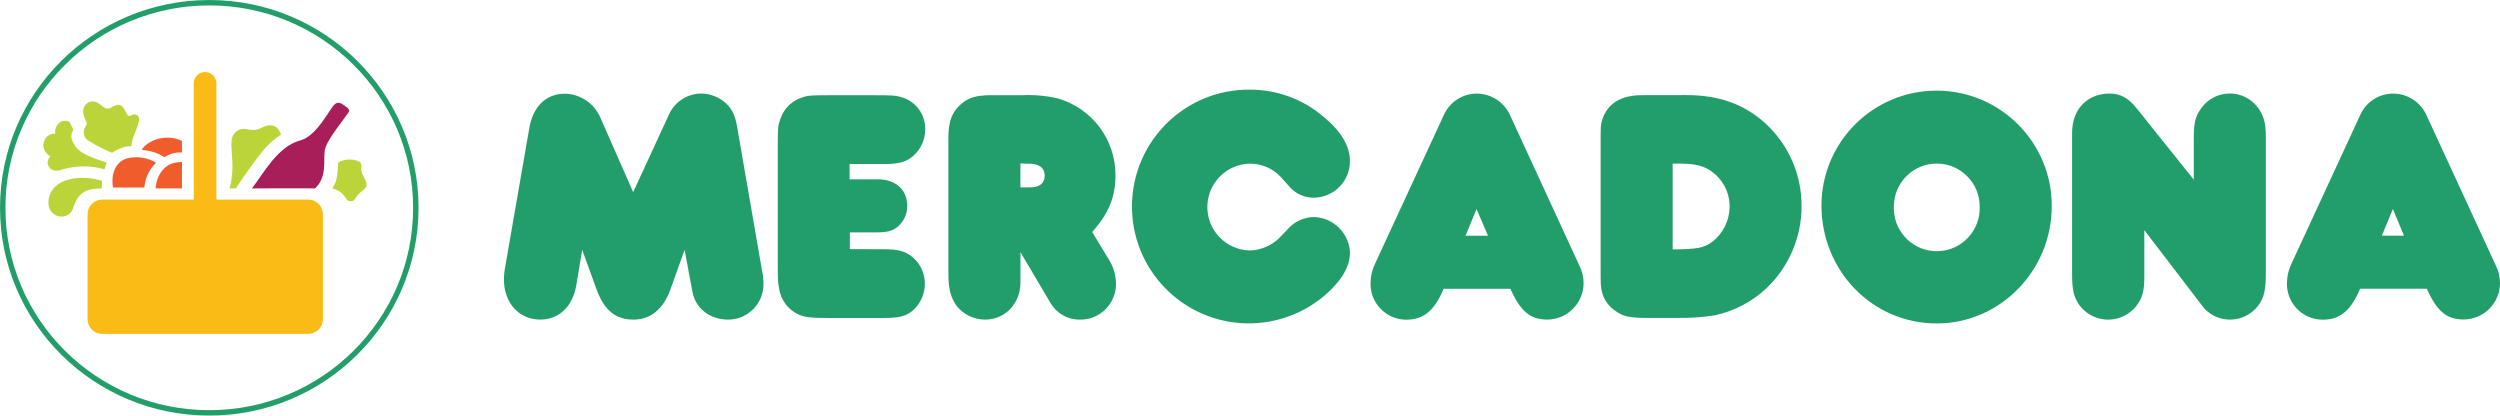 <?xml version="1.0" encoding="utf-8"?>
<svg version="1.1" id="Layer_1" xmlns="http://www.w3.org/2000/svg" xmlns:xlink="http://www.w3.org/1999/xlink" x="0px" y="0px"
	 viewBox="0 0 678.77 112.83" style="enable-background:new 0 0 678.77 112.83;" xml:space="preserve">
<g>
	<path style="fill-rule:evenodd;clip-rule:evenodd;fill:#FBBB17;" d="M83.75,54.19h-25V22.81c0.1-1.7-1.2-3.15-2.9-3.25
		s-3.15,1.2-3.25,2.9c-0.01,0.12-0.01,0.23,0,0.35v31.38H27.69c-2.18,0.04-3.92,1.82-3.92,4v28.46c0,2.18,1.74,3.96,3.92,4h56.06
		c2.18-0.04,3.92-1.82,3.92-4V58.19C87.67,56.01,85.92,54.23,83.75,54.19"/>
	<path style="fill-rule:evenodd;clip-rule:evenodd;fill:#A71E59;" d="M94.14,29.08c1,0.83,0.68,1.22,0,2.12
		c-2.08,2.95-5.71,7.28-6,9.84c-0.3,2.9,0.6,7.16-2.62,10.12c-1.34-0.08-17.12,0-17.12,0c3.14-4.08,7-11.38,13-13
		c3.74-1,6.36-5.43,8.76-9c1.24-1.84,2.18-1.49,3.89-0.08"/>
	<path style="fill-rule:evenodd;clip-rule:evenodd;fill:#BBD43A;" d="M76.3,36.55c-2.14,1.39-4.02,3.14-5.54,5.19
		C67.5,45.85,64,51.16,64,51.16h-1.66c2.21-8-1.38-13.5,2.1-15.66c2.33-1.45,3.42,0.82,6.72-0.87C75.31,32.51,76.3,36.55,76.3,36.55
		 M97.43,43.78c0.56,0.34,0.83,0.99,0.69,1.63c-0.47,2.42,3,4.39,0.47,6.23s-1.86,3-3.34,3c-1.84,0-0.91-2.27-5-3.49
		c0.89-1.61,1.38-2.26,1.56-7c1.73-1,3.83-1.12,5.67-0.33 M30.32,29.12c4.06-2.59,3.36,3.39,5.28,2.22c1-0.63,2-0.12,2.13,0.67
		c0.3,1.94-2.14,5.38-2,7.52c0,0.1-0.08,0.19-0.19,0.19c0,0-0.01,0-0.01,0c-0.75-0.04-1.5,0.07-2.2,0.33
		c-1.03,0.34-2.01,0.82-2.91,1.43c-2.01-0.81-3.95-1.79-5.8-2.92c-1.48-0.82-1.84-1.46-1.86-2.69c0-1.49,1.14-1.79,0.69-2.77
		c-0.62-1.35-1.25-2.94-0.53-4.24c0.41-0.75,1.15-1.24,2-1.33c2.76-0.06,3.16,3.05,5.44,1.59 M19.65,34.63
		c0.22,0.29,0.24,0.69,0.05,1c-0.74,1.37-0.14,2.85,0.84,4.21c1.61,2.26,6.27,3.57,8.39,4.26l-0.58,1.86
		c-3.73-1.07-7.69-1.06-11.41,0.05c0,0-2,0.89-3.27-0.27c-0.89-0.76-0.99-2.09-0.24-2.97c0.07-0.08,0.15-0.16,0.24-0.24
		c0,0-2.84-1.8-1.57-4.44c0.47-1.17,1.65-1.89,2.9-1.78c-0.23-1.33,0.42-2.66,1.6-3.3c0.74-0.37,1.62-0.31,2.3,0.15
		c0.33,0.73,0.56,1.11,0.75,1.5 M27.65,49.12v2.07c-4.51-0.15-6.54,1.46-7.69,5c-1.26,4.75-8.86,2.75-6.3-3.65
		c2-4.52,9.06-5,14-3.45"/>
	<path style="fill-rule:evenodd;clip-rule:evenodd;fill:#F05C2C;" d="M49.37,41.42c-1.67-0.13-3.34,0.32-4.72,1.27
		c-3.65-2.34-6.36-1.69-6.08-2.18c1.55-2.35,6.42-4.35,10.82-2.26c0,0,0.06,2.44,0,3.17 M42.23,44.35l-0.66,0.7
		c-1.37,1.67-2.21,3.72-2.39,5.87h-8.5c-0.21-1.14-0.21-2.32,0-3.46c0.71-3.2,2.8-4.78,6.22-4.77c1.86-0.01,3.69,0.47,5.3,1.39
		c0.07,0.06,0.09,0.16,0.03,0.24c-0.01,0.01-0.02,0.02-0.03,0.03 M49.4,51.15h-7.13c0.2-3.89,2.58-6.18,4.4-6.75
		c0.89-0.26,1.81-0.39,2.74-0.4L49.4,51.15z"/>
	<ellipse style="fill:none;stroke:#229E6B;stroke-width:1.47;" cx="56.82" cy="56.42" rx="56.08" ry="55.68"/>
	<path style="fill-rule:evenodd;clip-rule:evenodd;fill:#229E6B;" d="M171.9,52.15l-8.8-20c-1.61-4-5.47-6.64-9.78-6.71
		c-5.07,0-8.63,3.53-9.61,9.33l-6.72,38.68c-0.1,0.81-0.16,1.63-0.17,2.45c0,6.34,4.09,10.87,9.87,10.87c5.07,0,8.8-3.53,9.78-9.33
		l1.6-9.61l3.92,10.79c2.05,5.61,5.16,8.16,10,8.16c4.63,0,8.1-2.81,10.06-8.25l3.82-10.7l2.12,11.33c0.8,4.53,4.72,7.62,9.7,7.62
		c5.3,0.01,9.59-4.28,9.6-9.58c0-0.04,0-0.08,0-0.12c0-1.13-0.12-2.26-0.35-3.36l-6.76-39c-0.53-3.26-1.34-5-3-6.61
		c-1.84-1.71-4.25-2.67-6.76-2.72c-3.65,0.02-6.98,2.08-8.62,5.34l-9.87,21.4L171.9,52.15z M230.74,67.64V63.1h7
		c3.11,0,4.53-0.36,6-1.53c1.66-1.43,2.6-3.52,2.58-5.71c0-4.27-3.11-7.17-7.91-7.17h-7.74v-4.16h9.78c3.65,0,5.7-0.64,7.48-2.18
		c2.12-1.85,3.31-4.54,3.27-7.35c0.04-4.12-2.76-7.72-6.76-8.7c-1.34-0.36-1.87-0.45-7.47-0.45h-11.74c-5.79,0-6.23,0.09-8.45,1
		c-2.18,0.97-3.88,2.77-4.72,5c-0.8,1.91-0.89,2.54-0.89,7.62v32.79c0,4.17,0.09,4.72,0.36,6c0.43,3.25,2.57,6.02,5.6,7.26
		c1.69,0.63,2.94,0.81,7.47,0.81h15.21c4.45,0,6.14-0.45,8.09-2.08c2.04-1.86,3.21-4.49,3.21-7.25c0-2.71-1.17-5.29-3.21-7.07
		c-2-1.73-3.91-2.27-8.17-2.27L230.74,67.64z M277.05,44.35c0.68,0.07,1.37,0.1,2.05,0.09c2.94-0.09,4.54,1.09,4.54,3.27
		s-1.52,3.26-4.45,3.17h-2.14L277.05,44.35L277.05,44.35z M296.54,63.01c4.54-5.17,6.32-9.61,6.32-15.41
		c0.05-9.65-6.31-18.16-15.57-20.85c-3.11-0.74-6.31-1.04-9.51-0.91h-8.18c-4.72,0-6.68,0.63-8.9,2.63s-3.2,4.53-3.2,8.88v37.28
		c0,3.8,0.71,6.43,2.31,8.52c1.88,2.3,4.68,3.63,7.65,3.63c5.42,0,9.6-4.36,9.6-10.07v-8.25l8.1,13.69
		c1.64,2.92,4.75,4.69,8.09,4.63c5.33,0.06,9.69-4.22,9.75-9.55c0-0.07,0-0.15,0-0.22c-0.03-2.28-0.67-4.5-1.87-6.44L296.54,63.01z
		 M366.54,68.71c-0.17-5.33-4.45-9.61-9.78-9.79c-2.55,0.04-4.98,1.08-6.76,2.9L347.93,64c-2.22,2.5-5.38,3.95-8.72,4
		c-6.51-0.21-11.61-5.66-11.4-12.17c0.2-6.24,5.24-11.24,11.49-11.4c3.2-0.03,6.27,1.28,8.45,3.63l2.85,3.17
		c1.65,1.58,3.85,2.46,6.14,2.45c5.46-0.07,9.83-4.54,9.78-10c0-4-2.4-8.07-7.2-12c-5.53-4.73-12.56-7.33-19.84-7.34
		c-17.52-0.23-31.91,13.8-32.14,31.32c-0.23,17.52,13.8,31.91,31.32,32.14c7.9,0.1,15.55-2.75,21.46-7.98
		c4.18-3.71,6.4-7.52,6.4-11.14 M397.9,64l3-7.25l3.09,7.25H397.9z M391.9,78.42h18.19c2.76,6.17,5.42,8.35,10,8.35
		c5.45-0.02,9.86-4.44,9.87-9.89c0-1.67-0.4-3.32-1.16-4.8l-18.71-40.6c-1.57-3.67-5.17-6.06-9.16-6.07c-3.93,0.02-7.47,2.38-9,6
		l-18.57,40.14c-0.8,1.64-1.22,3.43-1.25,5.25c-0.15,5.37,4.08,9.85,9.46,10c0.08,0,0.16,0,0.23,0c4.72,0,7.65-2.45,10.14-8.35
		L391.9,78.42z M454.14,44.42h1.6c3.65,0,5.69,0.37,7.56,1.27c3.9,2.01,6.33,6.04,6.31,10.43c-0.03,3.77-1.8,7.31-4.8,9.6
		c-2.31,1.64-3.91,1.91-10.67,2V44.44V44.42z M445.79,25.84c-5.69,0-9.34,2.27-10.76,6.62c-0.45,1.36-0.45,1.9-0.45,7v33.26
		c0,4.17,0,5.17,0.36,6.53c0.58,2.29,2.05,4.25,4.09,5.44c1.78,1.27,3.65,1.63,8.27,1.63h8.27c3.36,0.05,6.73-0.19,10.05-0.72
		c5.25-1.13,10.09-3.67,14-7.35c6.08-5.8,9.52-13.84,9.52-22.24c0.05-8.54-3.5-16.7-9.78-22.48c-5.78-5.26-12.63-7.71-21.52-7.71
		L445.79,25.84z M514.2,56.01c0.03-6.43,5.27-11.63,11.7-11.6c6.43,0.03,11.63,5.27,11.6,11.7c0.24,6.44-4.79,11.84-11.22,12.08
		c-6.44,0.24-11.84-4.79-12.08-11.22C514.18,56.65,514.18,56.33,514.2,56.01 M494.54,55.73c0,17.86,13.87,32.09,31.31,32.09
		c17.16,0,31.21-14.32,31.21-31.81c0.08-17.26-13.86-31.32-31.12-31.4C508.67,24.53,494.61,38.46,494.54,55.73L494.54,55.73
		 M595.69,48.85L580.11,29.4c-2.22-2.82-4.44-4-7.29-4c-6.14,0-10.23,4.26-10.23,10.69v38.27c0,4.44,0.45,6.25,2,8.52
		c3.23,4.31,9.33,5.18,13.64,1.95c0.65-0.49,1.24-1.05,1.74-1.68c1.69-2.18,2.23-4,2.23-8V62.48l15.47,20.22
		c1.75,2.56,4.64,4.08,7.74,4.08c2.99,0.02,5.82-1.35,7.65-3.72c1.69-2.27,2.13-4.26,2.13-9.07V37.01c0-3.72-0.62-5.8-2.31-8
		c-3.26-4.13-9.24-4.83-13.37-1.58c-0.82,0.65-1.53,1.43-2.1,2.31c-1.43,2.08-1.78,3.89-1.78,7.88v11.27L595.69,48.85z
		 M646.69,63.98l3-7.25l3,7.25H646.69z M640.69,78.39h18.21c2.76,6.17,5.42,8.35,10,8.35c5.45-0.02,9.86-4.44,9.87-9.89
		c0-1.67-0.39-3.31-1.15-4.8L658.9,31.48c-1.57-3.67-5.17-6.06-9.16-6.07c-3.93,0.01-7.48,2.37-9,6l-18.57,40.14
		c-0.79,1.64-1.22,3.43-1.25,5.25c-0.15,5.37,4.08,9.85,9.46,10c0.08,0,0.16,0,0.24,0c4.71,0,7.64-2.45,10.14-8.35L640.69,78.39z"/>
</g>
</svg>
